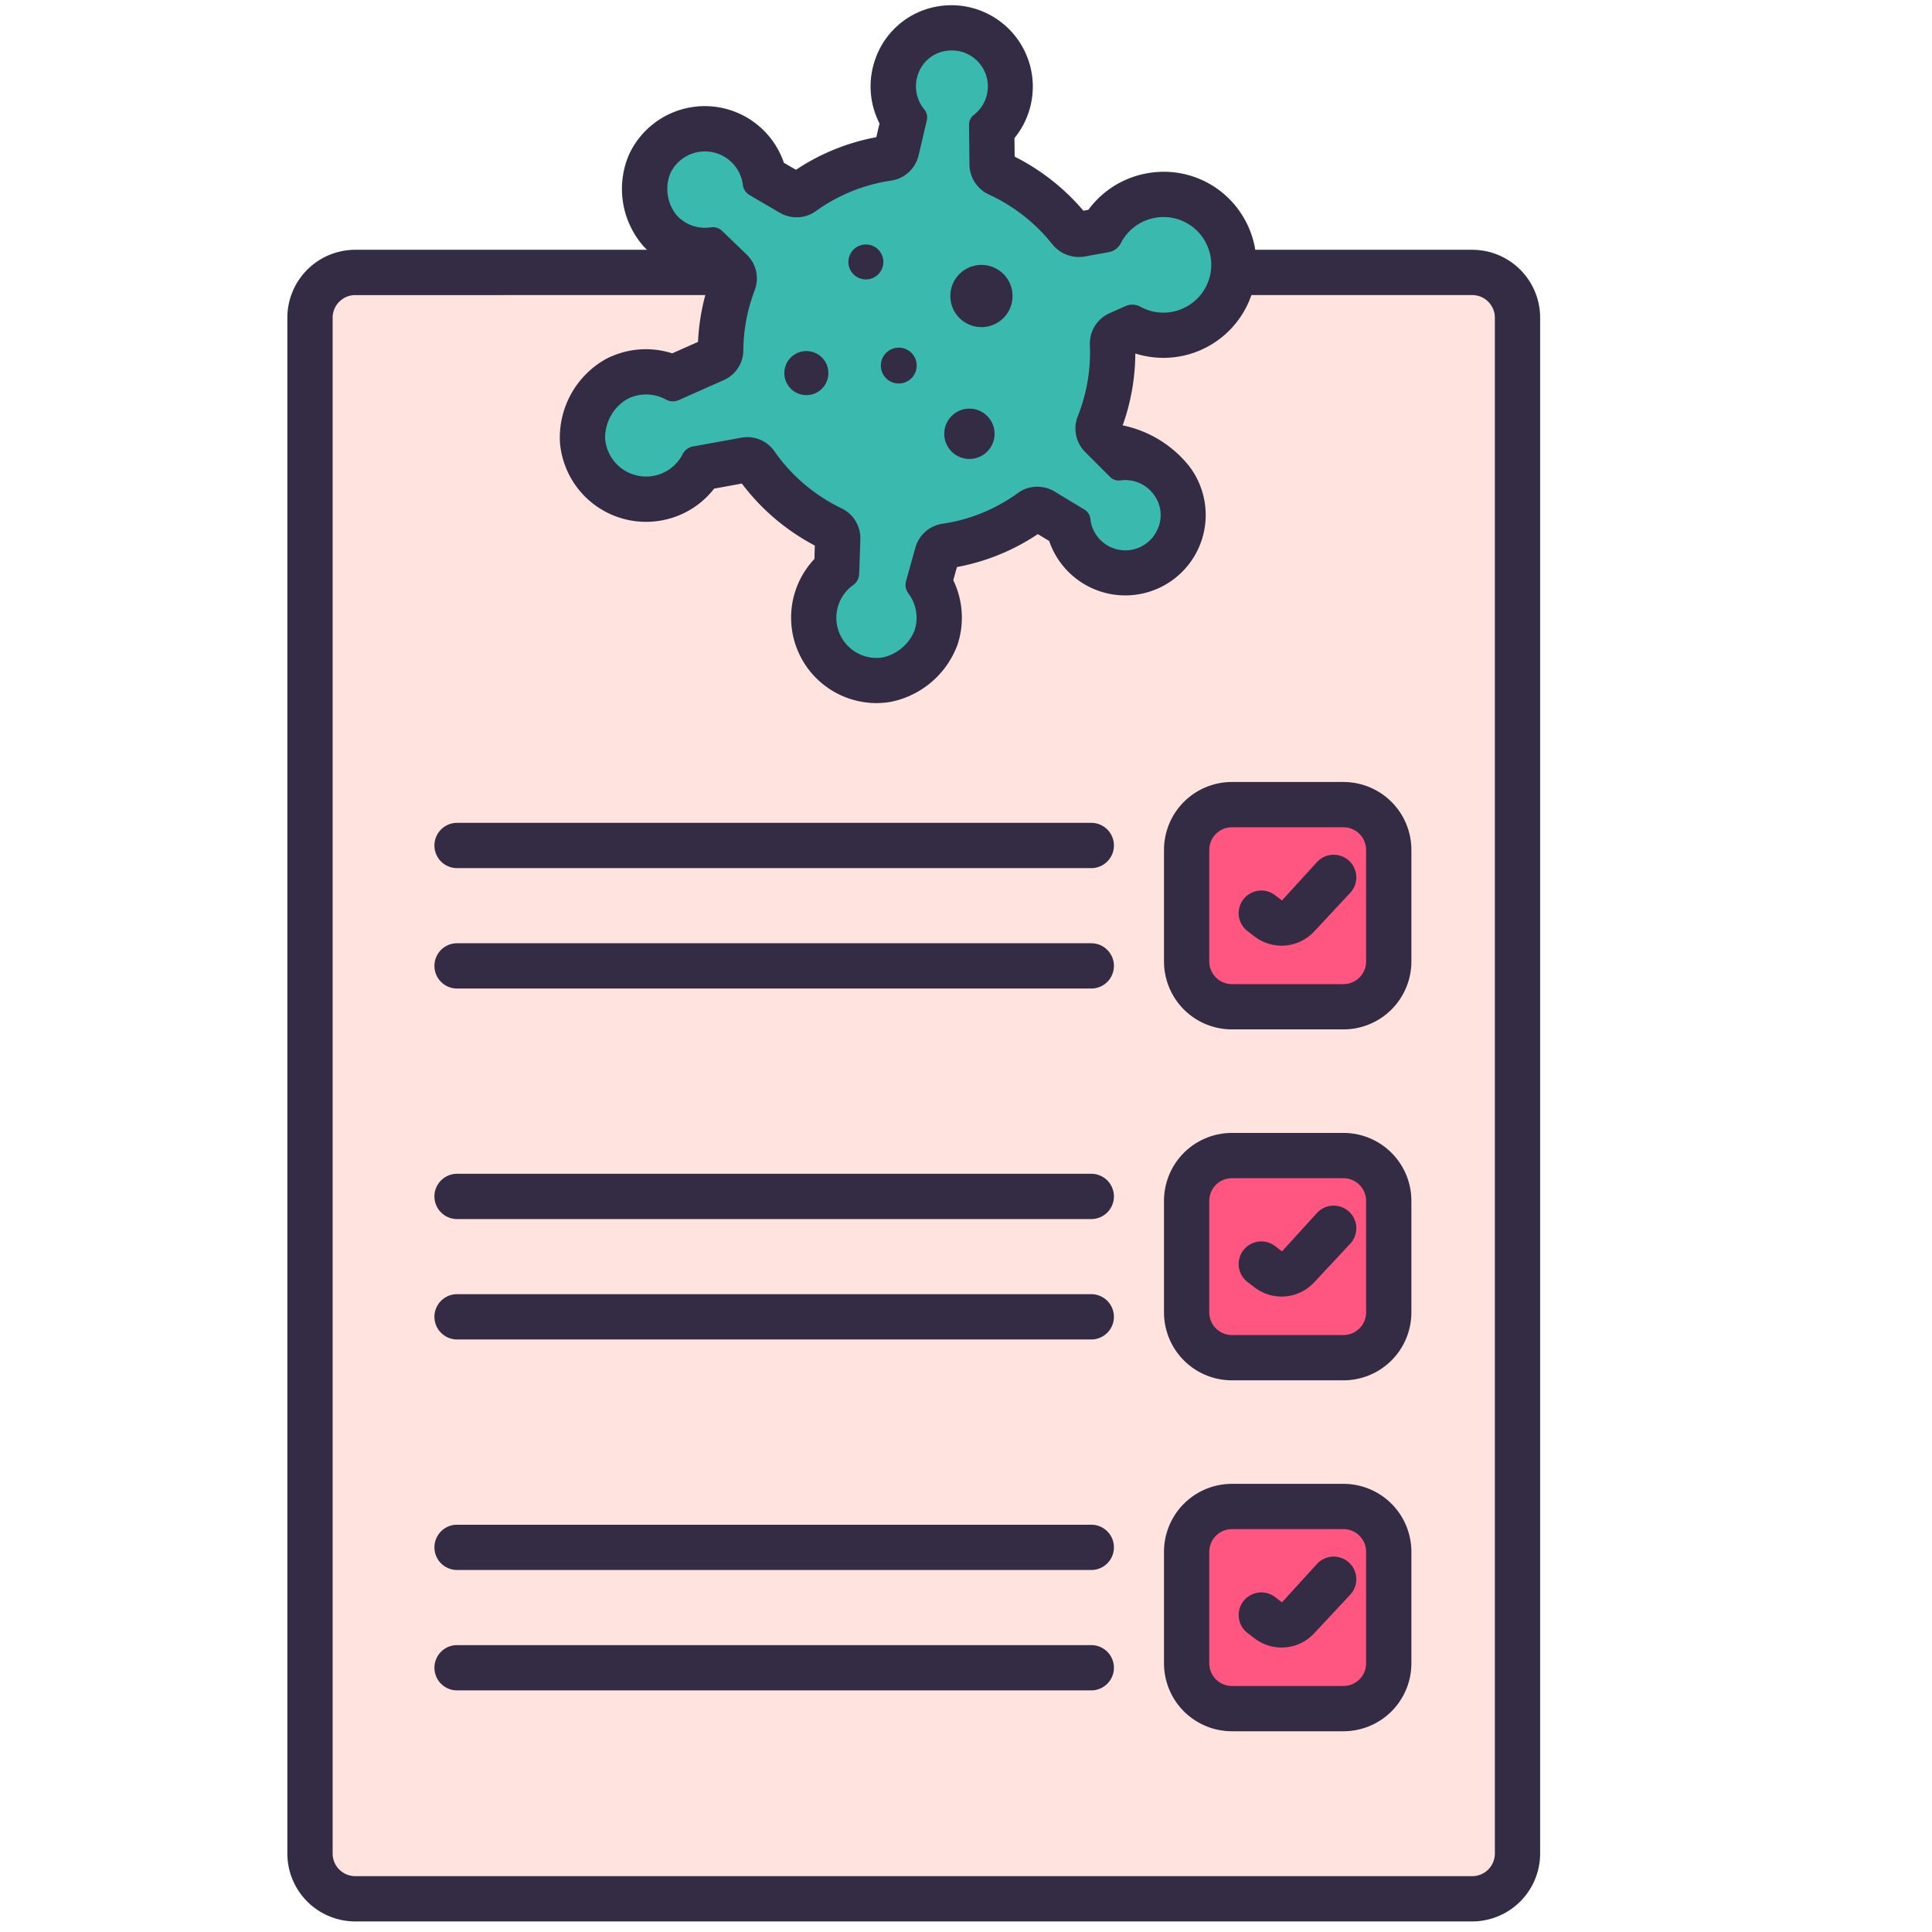 <?xml version="1.0" ?><svg data-name="Filled Outline" id="Filled_Outline" viewBox="0 0 128 128" xmlns="http://www.w3.org/2000/svg"><title/><rect height="107.75" rx="3" ry="3" style="fill:#ffe3de" width="80" x="20.538" y="18.049"/><path d="M97.538,127.3h-74a4.5,4.5,0,0,1-4.5-4.5V21.049a4.5,4.5,0,0,1,4.5-4.5h74a4.5,4.5,0,0,1,4.5,4.5V122.8A4.505,4.505,0,0,1,97.538,127.3Zm-74-107.75a1.5,1.5,0,0,0-1.5,1.5V122.8a1.5,1.5,0,0,0,1.5,1.5h74a1.5,1.5,0,0,0,1.5-1.5V21.049a1.5,1.5,0,0,0-1.5-1.5Z" style="fill:#332c44"/><rect height="13.391" rx="3" ry="3" style="fill:#ff5581" width="13.391" x="78.618" y="53.309"/><rect height="13.391" rx="3" ry="3" style="fill:#ff5581" width="13.391" x="78.618" y="76.559"/><rect height="13.391" rx="3" ry="3" style="fill:#ff5581" width="13.391" x="78.618" y="99.809"/><path d="M72.3,57.516H30.282a1.5,1.5,0,0,1,0-3H72.3a1.5,1.5,0,0,1,0,3Z" style="fill:#332c44"/><path d="M72.3,65.493H30.282a1.5,1.5,0,0,1,0-3H72.3a1.5,1.5,0,1,1,0,3Z" style="fill:#332c44"/><path d="M72.3,80.766H30.282a1.5,1.5,0,1,1,0-3H72.3a1.5,1.5,0,0,1,0,3Z" style="fill:#332c44"/><path d="M72.3,88.743H30.282a1.5,1.5,0,1,1,0-3H72.3a1.5,1.5,0,0,1,0,3Z" style="fill:#332c44"/><path d="M72.3,104.016H30.282a1.5,1.5,0,1,1,0-3H72.3a1.5,1.5,0,0,1,0,3Z" style="fill:#332c44"/><path d="M72.3,111.993H30.282a1.5,1.5,0,0,1,0-3H72.3a1.5,1.5,0,0,1,0,3Z" style="fill:#332c44"/><path d="M84.908,62.653a2.946,2.946,0,0,1-1.793-.61l-.46-.35a1.5,1.5,0,0,1,1.82-2.385l.46.351,2.327-2.553a1.5,1.5,0,1,1,2.194,2.047l-2.389,2.559A2.947,2.947,0,0,1,84.908,62.653Z" style="fill:#332c44"/><path d="M84.908,85.9a2.946,2.946,0,0,1-1.793-.61l-.46-.35a1.5,1.5,0,0,1,1.82-2.385l.46.351,2.327-2.553A1.5,1.5,0,1,1,89.456,82.4l-2.389,2.559A2.947,2.947,0,0,1,84.908,85.9Z" style="fill:#332c44"/><path d="M84.908,109.153a2.946,2.946,0,0,1-1.793-.61l-.46-.35a1.5,1.5,0,0,1,1.82-2.385l.46.351,2.327-2.553a1.5,1.5,0,1,1,2.194,2.047l-2.389,2.559A2.947,2.947,0,0,1,84.908,109.153Z" style="fill:#332c44"/><path d="M80.485,15.266A3.867,3.867,0,0,0,76.8,13.3a4.082,4.082,0,0,0-.516.075A3.912,3.912,0,0,0,73.6,15.413a.383.383,0,0,1-.255.211l-1.616.291a1.525,1.525,0,0,1-1.45-.579A12.308,12.308,0,0,0,65.8,11.851a1.463,1.463,0,0,1-.823-1.326l-.028-2.6a.081.081,0,0,1,.027-.063,3.132,3.132,0,0,0-2.249-5.593,3.036,3.036,0,0,0-.335.051h0a3.058,3.058,0,0,0-2.249,1.931,3.136,3.136,0,0,0,.515,3.133.081.081,0,0,1,.017.07l-.542,2.313a1.459,1.459,0,0,1-1.112,1.1c-.03.006-.059.012-.089.016q-.373.054-.747.132c-.357.075-.713.167-1.06.274a12.092,12.092,0,0,0-3.517,1.752,1.4,1.4,0,0,1-.529.233,1.48,1.48,0,0,1-1.047-.173l-2.006-1.171a.154.154,0,0,1-.067-.115,3.283,3.283,0,0,0-6.239-.965,3.506,3.506,0,0,0,.568,3.591,3.3,3.3,0,0,0,2.919,1.02.136.136,0,0,1,.114.036l1.614,1.562a1.427,1.427,0,0,1,.371,1.532,12.176,12.176,0,0,0-.814,4.242,1.417,1.417,0,0,1-.82,1.31l-3.018,1.34-.026.007a.205.205,0,0,1-.153-.015,3.47,3.47,0,0,0-2.384-.356,3.551,3.551,0,0,0-.885.313,3.705,3.705,0,0,0-1.866,3.361,3.474,3.474,0,0,0,4.169,3.116c.1-.022.209-.048.312-.08A3.442,3.442,0,0,0,45.889,30.1a.223.223,0,0,1,.148-.121l3.194-.582a1.443,1.443,0,0,1,1.448.575,12.243,12.243,0,0,0,4.758,4.046,1.452,1.452,0,0,1,.812,1.36l-.072,2.281a.194.194,0,0,1-.088.15,3.41,3.41,0,0,0-.536,5.069A3.424,3.424,0,0,0,58.3,43.98a2.733,2.733,0,0,0,.395-.054,3.721,3.721,0,0,0,2.6-2.243,3.433,3.433,0,0,0-.5-3.154.209.209,0,0,1-.044-.174l.617-2.21a1.448,1.448,0,0,1,1.093-1.04c.028-.006.057-.011.086-.015.247-.036.495-.08.742-.132.354-.074.707-.165,1.049-.271a12.088,12.088,0,0,0,3.55-1.775,1.4,1.4,0,0,1,.535-.237,1.471,1.471,0,0,1,1.066.185l1.975,1.194a.082.082,0,0,1,.032.062,3.077,3.077,0,0,0,5.834,1,3.007,3.007,0,0,0-.319-3.185,3.079,3.079,0,0,0-2.882-1.191.061.061,0,0,1-.053-.017l-1.642-1.641a1.444,1.444,0,0,1-.338-1.556,12.114,12.114,0,0,0,.859-5.062,1.456,1.456,0,0,1,.871-1.374l1.046-.467a.4.4,0,0,1,.067-.022.392.392,0,0,1,.265.044,3.918,3.918,0,0,0,2.676.395c.118-.025.236-.055.354-.091a3.919,3.919,0,0,0,2.25-5.68Z" style="fill:#3abaae"/><circle cx="65.023" cy="19.612" r="2.062" style="fill:#332c44"/><circle cx="64.226" cy="28.74" r="1.668" style="fill:#332c44"/><circle cx="53.423" cy="24.719" r="1.46" style="fill:#332c44"/><circle cx="59.546" cy="24.22" r="1.188" style="fill:#332c44"/><circle cx="57.367" cy="17.355" r="1.159" style="fill:#332c44"/><path d="M82.45,14.514A6.122,6.122,0,0,0,76.622,11.4a6.577,6.577,0,0,0-.8.115A6.157,6.157,0,0,0,72.108,13.9l-.33.06a14.565,14.565,0,0,0-4.554-3.582l-.013-1.228A5.393,5.393,0,0,0,61.932.46h0a5.3,5.3,0,0,0-3.9,3.346,5.374,5.374,0,0,0,.239,4.373l-.213.909c-.112.021-.225.043-.338.067-.424.089-.848.2-1.261.326a14.318,14.318,0,0,0-3.724,1.768l-.8-.464a5.534,5.534,0,0,0-10.259-.55,5.768,5.768,0,0,0,.959,6.081,5.556,5.556,0,0,0,3.763,1.767l.6.585a14.392,14.392,0,0,0-.753,3.984l-1.708.758a5.72,5.72,0,0,0-2.919-.152,5.858,5.858,0,0,0-1.444.51A5.964,5.964,0,0,0,37.1,29.335a5.724,5.724,0,0,0,6.872,5.118q.257-.054.513-.132a5.678,5.678,0,0,0,2.829-1.949l1.836-.335a14.507,14.507,0,0,0,4.833,4.107l-.027.89a5.662,5.662,0,0,0,4.471,9.536,4.916,4.916,0,0,0,.727-.1,5.966,5.966,0,0,0,4.274-3.73,5.7,5.7,0,0,0-.27-4.3l.243-.872c.117-.022.233-.045.35-.069.421-.089.842-.2,1.25-.323a14.3,14.3,0,0,0,3.757-1.79l.753.455a5.328,5.328,0,1,0,9.28-4.951,7.593,7.593,0,0,0-4.411-2.708,14.306,14.306,0,0,0,.837-4.761,6.176,6.176,0,0,0,3.125.157q.278-.058.554-.143a6.169,6.169,0,0,0,3.553-8.926Zm-4.436,6.059c-.095.029-.191.054-.287.074a3.162,3.162,0,0,1-2.163-.32,1.138,1.138,0,0,0-.778-.119,1.118,1.118,0,0,0-.219.071l-1.045.466a2.2,2.2,0,0,0-1.315,2.092,11.44,11.44,0,0,1-.806,4.752,2.2,2.2,0,0,0,.5,2.365L73.547,31.6a.816.816,0,0,0,.686.229,2.338,2.338,0,0,1,2.186.907,2.261,2.261,0,0,1,.239,2.4,2.328,2.328,0,0,1-4.416-.75.824.824,0,0,0-.389-.622l-1.975-1.194a2.229,2.229,0,0,0-1.608-.277,2.148,2.148,0,0,0-.822.364,11.354,11.354,0,0,1-3.33,1.665q-.49.151-.982.254-.348.072-.7.123c-.044.007-.088.014-.132.024a2.2,2.2,0,0,0-1.661,1.572l-.618,2.21a.951.951,0,0,0,.167.826,2.663,2.663,0,0,1,.389,2.465,2.954,2.954,0,0,1-2.046,1.748,2.03,2.03,0,0,1-.285.039,2.66,2.66,0,0,1-1.728-4.817.944.944,0,0,0,.4-.736L57,35.741a2.2,2.2,0,0,0-1.238-2.06,11.489,11.489,0,0,1-4.466-3.8A2.194,2.194,0,0,0,49.1,29l-3.19.581-.024,0a.973.973,0,0,0-.661.513,2.717,2.717,0,0,1-1.62,1.358c-.081.025-.163.046-.245.063a2.723,2.723,0,0,1-3.268-2.449,2.974,2.974,0,0,1,1.459-2.626,2.812,2.812,0,0,1,.7-.248,2.717,2.717,0,0,1,1.868.28.958.958,0,0,0,.846.037l3.017-1.34a2.174,2.174,0,0,0,1.266-1.987,11.45,11.45,0,0,1,.764-3.982,2.187,2.187,0,0,0-.549-2.34L47.844,15.3a.88.88,0,0,0-.75-.238,2.535,2.535,0,0,1-2.255-.791A2.768,2.768,0,0,1,44.4,11.51a2.532,2.532,0,0,1,4.815.74.9.9,0,0,0,.434.669l2.006,1.171a2.23,2.23,0,0,0,1.579.26,2.145,2.145,0,0,0,.813-.359,11.356,11.356,0,0,1,3.3-1.643c.33-.1.662-.187.993-.257q.351-.073.7-.124c.046-.007.09-.015.135-.024a2.208,2.208,0,0,0,1.688-1.663l.542-2.314a.83.83,0,0,0-.17-.72,2.391,2.391,0,0,1-.389-2.39,2.3,2.3,0,0,1,1.7-1.46,2.355,2.355,0,0,1,.256-.039A2.382,2.382,0,0,1,64.52,7.611a.824.824,0,0,0-.319.664l.028,2.6a2.214,2.214,0,0,0,1.261,2,11.5,11.5,0,0,1,4.2,3.272,2.27,2.27,0,0,0,2.17.848l1.606-.29.03-.006a1.131,1.131,0,0,0,.768-.6,3.167,3.167,0,0,1,2.176-1.652,3.589,3.589,0,0,1,.423-.061,3.166,3.166,0,0,1,1.149,6.185Z" style="fill:#332c44"/><path d="M89.008,68.2h-7.39a4.5,4.5,0,0,1-4.5-4.5V56.309a4.5,4.5,0,0,1,4.5-4.5h7.39a4.5,4.5,0,0,1,4.5,4.5V63.7A4.5,4.5,0,0,1,89.008,68.2Zm-7.39-13.391a1.5,1.5,0,0,0-1.5,1.5V63.7a1.5,1.5,0,0,0,1.5,1.5h7.39a1.5,1.5,0,0,0,1.5-1.5V56.309a1.5,1.5,0,0,0-1.5-1.5Z" style="fill:#332c44"/><path d="M89.008,91.45h-7.39a4.5,4.5,0,0,1-4.5-4.5V79.559a4.5,4.5,0,0,1,4.5-4.5h7.39a4.5,4.5,0,0,1,4.5,4.5V86.95A4.5,4.5,0,0,1,89.008,91.45Zm-7.39-13.391a1.5,1.5,0,0,0-1.5,1.5V86.95a1.5,1.5,0,0,0,1.5,1.5h7.39a1.5,1.5,0,0,0,1.5-1.5V79.559a1.5,1.5,0,0,0-1.5-1.5Z" style="fill:#332c44"/><path d="M89.008,114.7h-7.39a4.5,4.5,0,0,1-4.5-4.5v-7.391a4.5,4.5,0,0,1,4.5-4.5h7.39a4.5,4.5,0,0,1,4.5,4.5V110.2A4.5,4.5,0,0,1,89.008,114.7Zm-7.39-13.391a1.5,1.5,0,0,0-1.5,1.5V110.2a1.5,1.5,0,0,0,1.5,1.5h7.39a1.5,1.5,0,0,0,1.5-1.5v-7.391a1.5,1.5,0,0,0-1.5-1.5Z" style="fill:#332c44"/></svg>